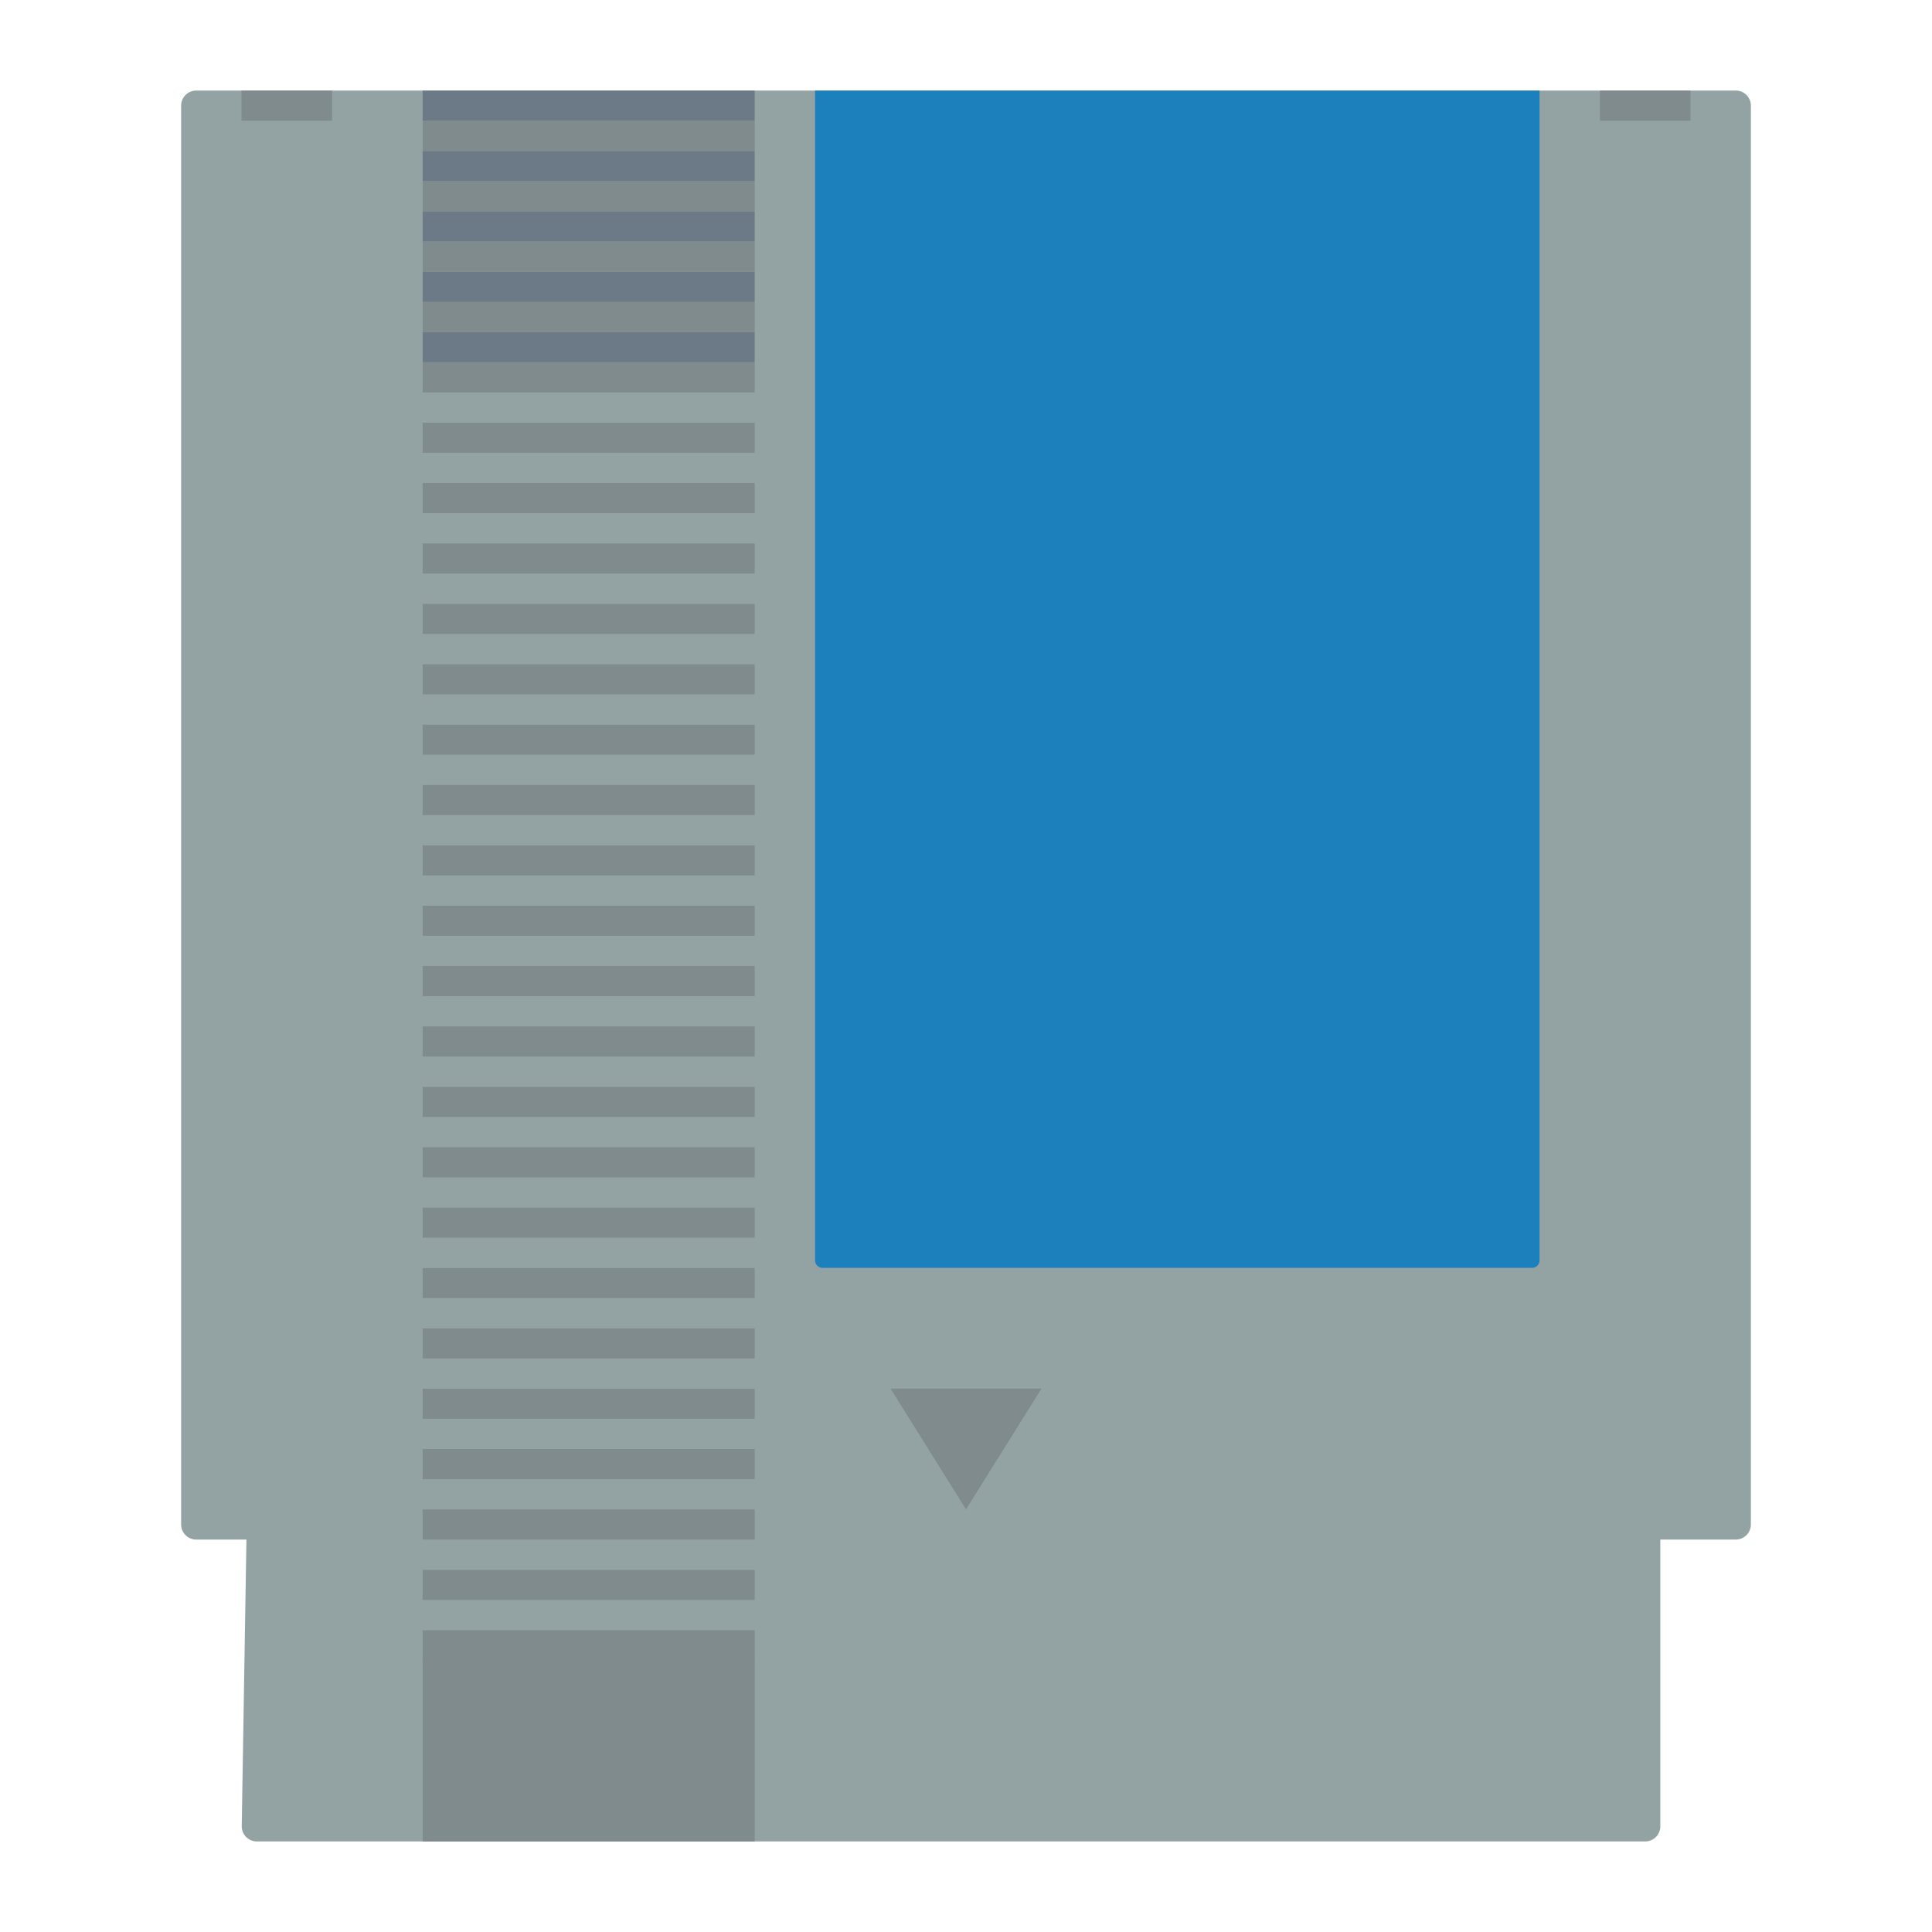 <svg xmlns="http://www.w3.org/2000/svg" viewBox="0 0 256 256"><path fill="#93a3a3" d="M230 12H26a2 2 0 0 0-2 2v188a2 2 0 0 0 2 2h6.653l-.62 37.967a2 2 0 0 0 2 2.033H218a2 2 0 0 0 2-2v-38h10a2 2 0 0 0 2-2V14a2 2 0 0 0-2-2"/><path fill="#7f8b8c" d="M56 216h44v4H56z"/><path fill="#93a3a3" d="M56 212h44v4H56z"/><path fill="#7f8b8c" d="M56 208h44v4H56z"/><path fill="#93a3a3" d="M56 204h44v4H56z"/><path fill="#7f8b8c" d="M56 200h44v4H56z"/><path fill="#93a3a3" d="M56 196h44v4H56z"/><path fill="#7f8b8c" d="M56 192h44v4H56z"/><path fill="#93a3a3" d="M56 188h44v4H56z"/><path fill="#7f8b8c" d="M56 184h44v4H56z"/><path fill="#93a3a3" d="M56 180h44v4H56z"/><path fill="#7f8b8c" d="M56 176h44v4H56z"/><path fill="#93a3a3" d="M56 172h44v4H56z"/><path fill="#7f8b8c" d="M56 168h44v4H56z"/><path fill="#93a3a3" d="M56 164h44v4H56z"/><path fill="#7f8b8c" d="M56 160h44v4H56z"/><path fill="#93a3a3" d="M56 156h44v4H56z"/><path fill="#7f8b8c" d="M56 152h44v4H56z"/><path fill="#93a3a3" d="M56 148h44v4H56z"/><path fill="#7f8b8c" d="M56 144h44v4H56z"/><path fill="#93a3a3" d="M56 140h44v4H56z"/><path fill="#7f8b8c" d="M56 136h44v4H56z"/><path fill="#93a3a3" d="M56 132h44v4H56z"/><path fill="#7f8b8c" d="M56 128h44v4H56z"/><path fill="#93a3a3" d="M56 124h44v4H56z"/><path fill="#7f8b8c" d="M56 120h44v4H56z"/><path fill="#93a3a3" d="M56 116h44v4H56z"/><path fill="#7f8b8c" d="M56 112h44v4H56z"/><path fill="#93a3a3" d="M56 108h44v4H56z"/><path fill="#7f8b8c" d="M56 104h44v4H56z"/><path fill="#93a3a3" d="M56 100h44v4H56z"/><path fill="#7f8b8c" d="M56 96h44v4H56z"/><path fill="#93a3a3" d="M56 92h44v4H56z"/><path fill="#7f8b8c" d="M56 88h44v4H56z"/><path fill="#93a3a3" d="M56 84h44v4H56z"/><path fill="#7f8b8c" d="M56 80h44v4H56z"/><path fill="#93a3a3" d="M56 76h44v4H56z"/><path fill="#7f8b8c" d="M56 72h44v4H56z"/><path fill="#93a3a3" d="M56 68h44v4H56z"/><path fill="#7f8b8c" d="M56 64h44v4H56z"/><path fill="#93a3a3" d="M56 60h44v4H56z"/><path fill="#7f8b8c" d="M56 56h44v4H56z"/><path fill="#93a3a3" d="M56 52h44v4H56z"/><path fill="#7f8b8c" d="M56 48h44v4H56z"/><path fill="#6c7a88" d="M56 44h44v4H56z"/><path fill="#7f8b8c" d="M56 40h44v4H56z"/><path fill="#6c7a88" d="M56 36h44v4H56z"/><path fill="#7f8b8c" d="M56 32h44v4H56z"/><path fill="#6c7a88" d="M56 28h44v4H56z"/><path fill="#7f8b8c" d="M56 24h44v4H56z"/><path fill="#6c7a88" d="M56 20h44v4H56zm0-8h44v4H56z"/><path fill="#7f8b8c" d="M56 16h44v4H56zm0 203.67h44V244H56z"/><path fill="#1b80bb" d="M203 168h-94a1 1 0 0 1-1-1V12h96v155a1 1 0 0 1-1 1"/><path fill="#7f8b8c" d="M212 12h12v4h-12zM32 12h12v4H32zm96 188-10-16h20z"/></svg>